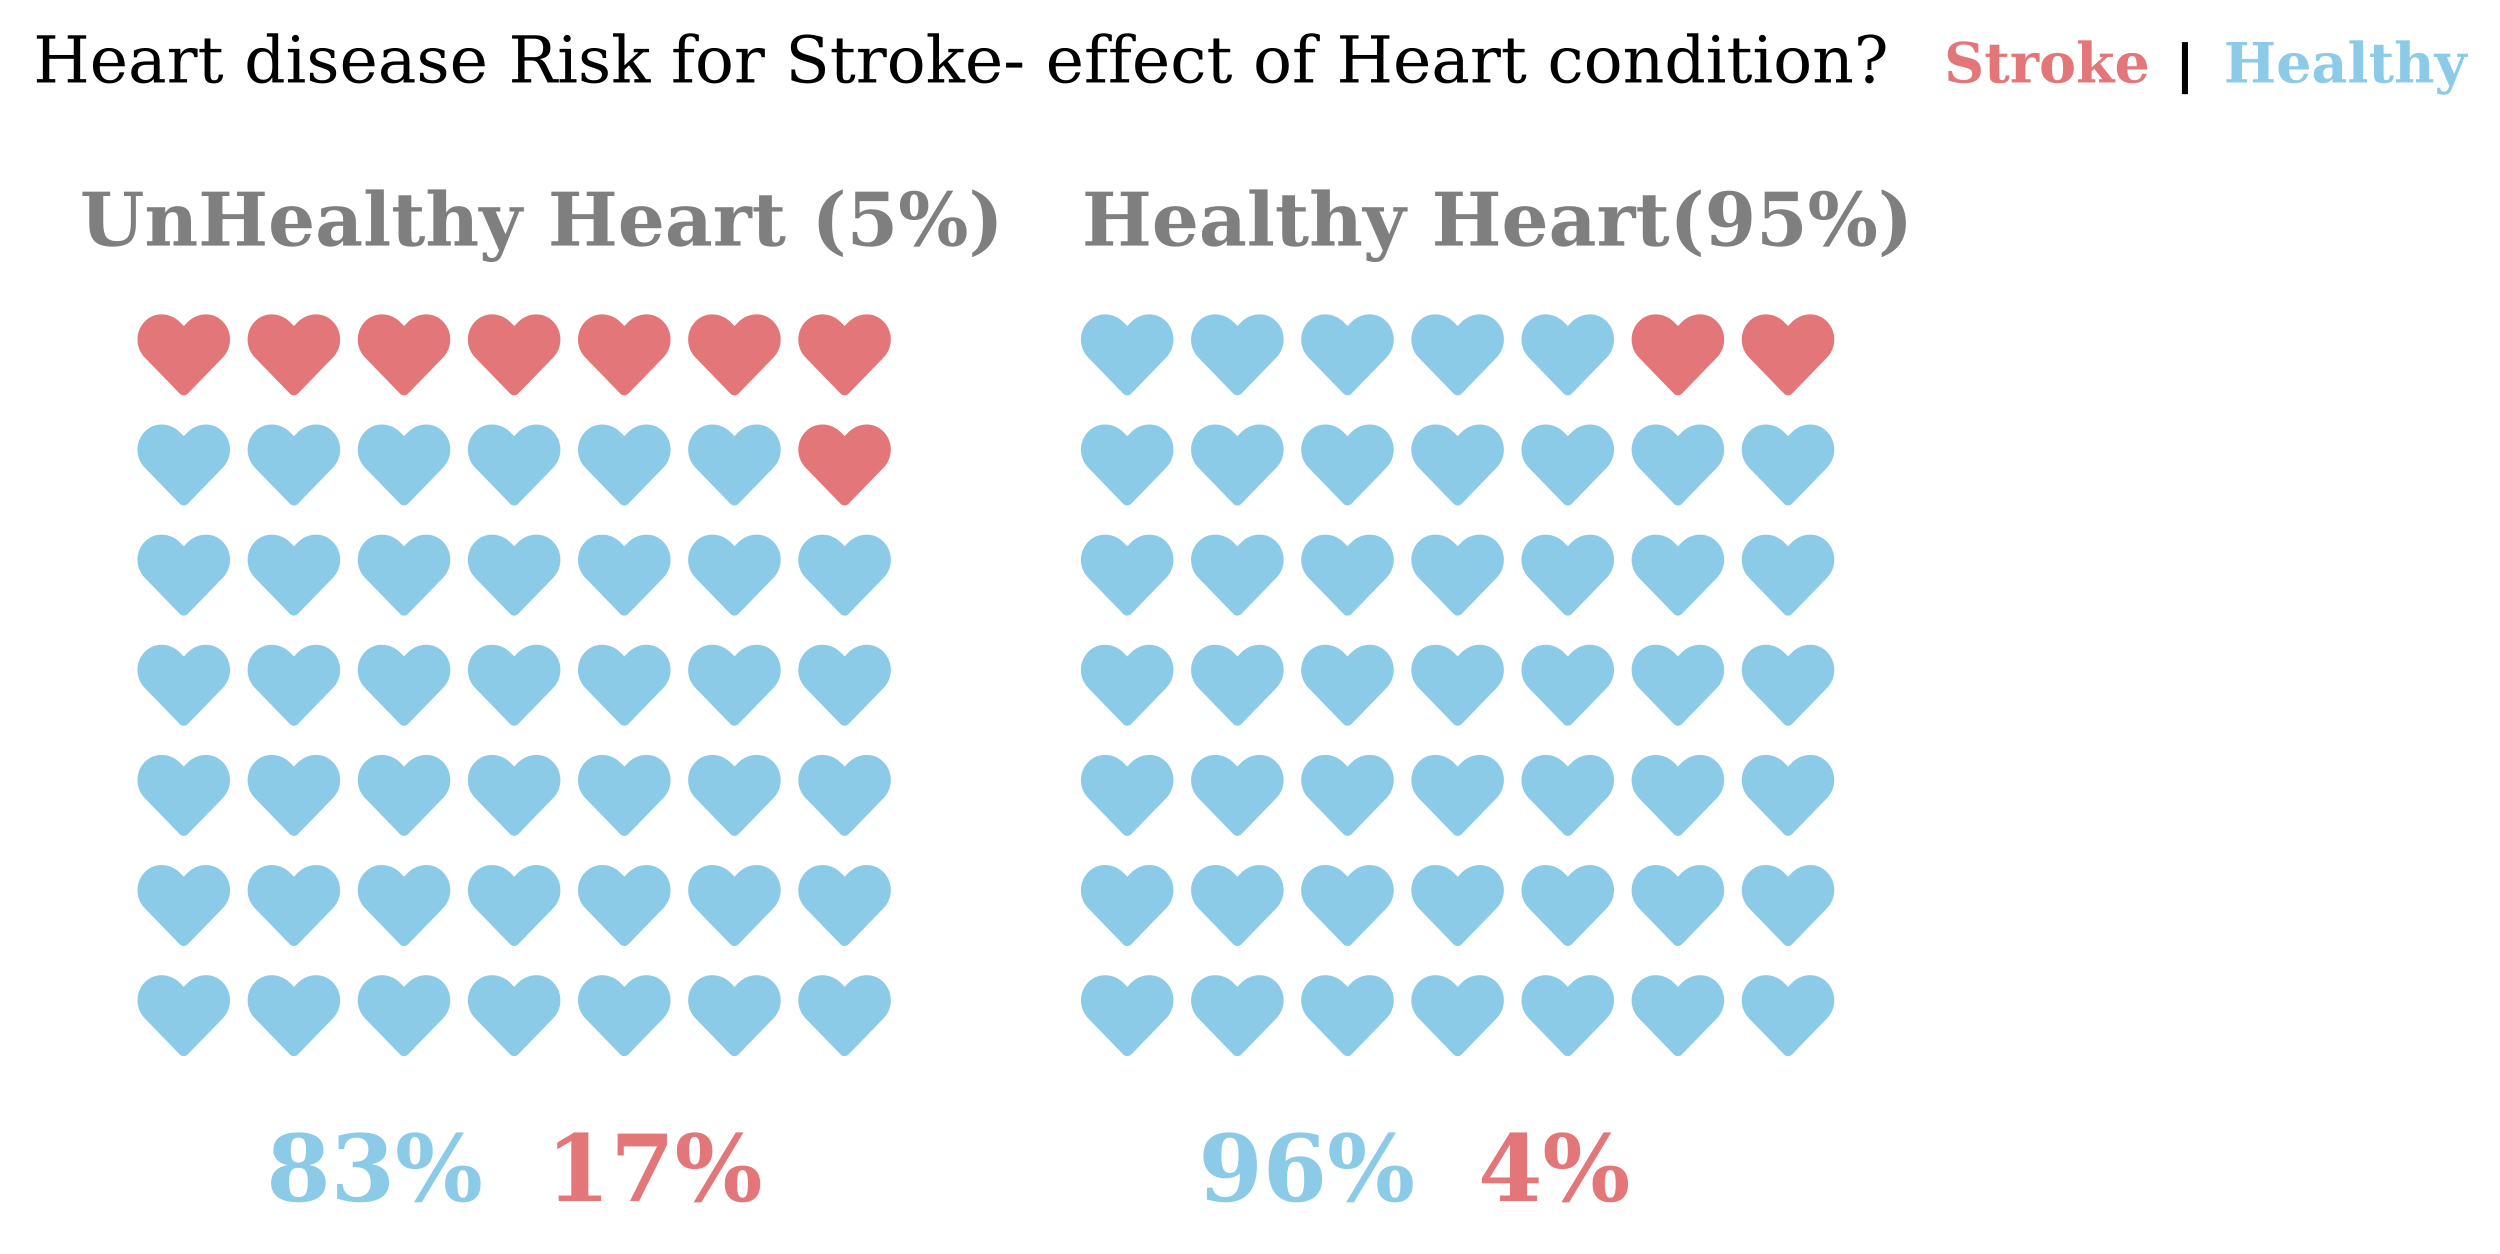 <?xml version="1.0" encoding="utf-8" standalone="no"?>
<!DOCTYPE svg PUBLIC "-//W3C//DTD SVG 1.1//EN"
  "http://www.w3.org/Graphics/SVG/1.1/DTD/svg11.dtd">
<!-- Created with matplotlib (https://matplotlib.org/) -->
<svg height="271.117pt" version="1.1" viewBox="0 0 540.707 271.117" width="540.707pt" xmlns="http://www.w3.org/2000/svg" xmlns:xlink="http://www.w3.org/1999/xlink">
 <defs>
  <style type="text/css">*{stroke-linecap:butt;stroke-linejoin:round;}</style>
 </defs>
 <g id="figure_1">
  <g id="patch_1">
   <path d="M 0 271.117 
L 540.707 271.117 
L 540.707 0 
L 0 0 
z
" style="fill:#ffffff;"/>
  </g>
  <g id="axes_1">
   <g id="text_1">
    <!--  -->
    <g style="fill:#e37678;" transform="translate(172.684 84.227)scale(0.2 -0.2)">
     <defs>
      <path d="M 90.234 75.203 
C 79.5 84.375 63.672 82.625 53.719 72.469 
L 50 68.562 
L 46.094 72.469 
C 36.328 82.625 20.312 84.375 9.578 75.203 
C -2.734 64.656 -3.328 45.906 7.625 34.578 
L 45.516 -4.5 
C 47.859 -7.031 51.953 -7.031 54.297 -4.5 
L 92.188 34.578 
C 103.125 45.906 102.547 64.656 90.234 75.203 
z
" id="FontAwesome5Free-Solid-61444"/>
     </defs>
     <use xlink:href="#FontAwesome5Free-Solid-61444"/>
    </g>
   </g>
   <g id="text_2">
    <!--  -->
    <g style="fill:#e37678;" transform="translate(148.863 84.227)scale(0.2 -0.2)">
     <use xlink:href="#FontAwesome5Free-Solid-61444"/>
    </g>
   </g>
   <g id="text_3">
    <!--  -->
    <g style="fill:#e37678;" transform="translate(125.042 84.227)scale(0.2 -0.2)">
     <use xlink:href="#FontAwesome5Free-Solid-61444"/>
    </g>
   </g>
   <g id="text_4">
    <!--  -->
    <g style="fill:#e37678;" transform="translate(101.222 84.227)scale(0.2 -0.2)">
     <use xlink:href="#FontAwesome5Free-Solid-61444"/>
    </g>
   </g>
   <g id="text_5">
    <!--  -->
    <g style="fill:#e37678;" transform="translate(77.401 84.227)scale(0.2 -0.2)">
     <use xlink:href="#FontAwesome5Free-Solid-61444"/>
    </g>
   </g>
   <g id="text_6">
    <!--  -->
    <g style="fill:#e37678;" transform="translate(53.58 84.227)scale(0.2 -0.2)">
     <use xlink:href="#FontAwesome5Free-Solid-61444"/>
    </g>
   </g>
   <g id="text_7">
    <!--  -->
    <g style="fill:#e37678;" transform="translate(29.76 84.227)scale(0.2 -0.2)">
     <use xlink:href="#FontAwesome5Free-Solid-61444"/>
    </g>
   </g>
   <g id="text_8">
    <!--  -->
    <g style="fill:#e37678;" transform="translate(172.684 108.048)scale(0.2 -0.2)">
     <use xlink:href="#FontAwesome5Free-Solid-61444"/>
    </g>
   </g>
   <g id="text_9">
    <!--  -->
    <g style="fill:#8bcbe8;" transform="translate(148.863 108.048)scale(0.2 -0.2)">
     <use xlink:href="#FontAwesome5Free-Solid-61444"/>
    </g>
   </g>
   <g id="text_10">
    <!--  -->
    <g style="fill:#8bcbe8;" transform="translate(125.042 108.048)scale(0.2 -0.2)">
     <use xlink:href="#FontAwesome5Free-Solid-61444"/>
    </g>
   </g>
   <g id="text_11">
    <!--  -->
    <g style="fill:#8bcbe8;" transform="translate(101.222 108.048)scale(0.2 -0.2)">
     <use xlink:href="#FontAwesome5Free-Solid-61444"/>
    </g>
   </g>
   <g id="text_12">
    <!--  -->
    <g style="fill:#8bcbe8;" transform="translate(77.401 108.048)scale(0.2 -0.2)">
     <use xlink:href="#FontAwesome5Free-Solid-61444"/>
    </g>
   </g>
   <g id="text_13">
    <!--  -->
    <g style="fill:#8bcbe8;" transform="translate(53.58 108.048)scale(0.2 -0.2)">
     <use xlink:href="#FontAwesome5Free-Solid-61444"/>
    </g>
   </g>
   <g id="text_14">
    <!--  -->
    <g style="fill:#8bcbe8;" transform="translate(29.76 108.048)scale(0.2 -0.2)">
     <use xlink:href="#FontAwesome5Free-Solid-61444"/>
    </g>
   </g>
   <g id="text_15">
    <!--  -->
    <g style="fill:#8bcbe8;" transform="translate(172.684 131.868)scale(0.2 -0.2)">
     <use xlink:href="#FontAwesome5Free-Solid-61444"/>
    </g>
   </g>
   <g id="text_16">
    <!--  -->
    <g style="fill:#8bcbe8;" transform="translate(148.863 131.868)scale(0.2 -0.2)">
     <use xlink:href="#FontAwesome5Free-Solid-61444"/>
    </g>
   </g>
   <g id="text_17">
    <!--  -->
    <g style="fill:#8bcbe8;" transform="translate(125.042 131.868)scale(0.2 -0.2)">
     <use xlink:href="#FontAwesome5Free-Solid-61444"/>
    </g>
   </g>
   <g id="text_18">
    <!--  -->
    <g style="fill:#8bcbe8;" transform="translate(101.222 131.868)scale(0.2 -0.2)">
     <use xlink:href="#FontAwesome5Free-Solid-61444"/>
    </g>
   </g>
   <g id="text_19">
    <!--  -->
    <g style="fill:#8bcbe8;" transform="translate(77.401 131.868)scale(0.2 -0.2)">
     <use xlink:href="#FontAwesome5Free-Solid-61444"/>
    </g>
   </g>
   <g id="text_20">
    <!--  -->
    <g style="fill:#8bcbe8;" transform="translate(53.58 131.868)scale(0.2 -0.2)">
     <use xlink:href="#FontAwesome5Free-Solid-61444"/>
    </g>
   </g>
   <g id="text_21">
    <!--  -->
    <g style="fill:#8bcbe8;" transform="translate(29.76 131.868)scale(0.2 -0.2)">
     <use xlink:href="#FontAwesome5Free-Solid-61444"/>
    </g>
   </g>
   <g id="text_22">
    <!--  -->
    <g style="fill:#8bcbe8;" transform="translate(172.684 155.689)scale(0.2 -0.2)">
     <use xlink:href="#FontAwesome5Free-Solid-61444"/>
    </g>
   </g>
   <g id="text_23">
    <!--  -->
    <g style="fill:#8bcbe8;" transform="translate(148.863 155.689)scale(0.2 -0.2)">
     <use xlink:href="#FontAwesome5Free-Solid-61444"/>
    </g>
   </g>
   <g id="text_24">
    <!--  -->
    <g style="fill:#8bcbe8;" transform="translate(125.042 155.689)scale(0.2 -0.2)">
     <use xlink:href="#FontAwesome5Free-Solid-61444"/>
    </g>
   </g>
   <g id="text_25">
    <!--  -->
    <g style="fill:#8bcbe8;" transform="translate(101.222 155.689)scale(0.2 -0.2)">
     <use xlink:href="#FontAwesome5Free-Solid-61444"/>
    </g>
   </g>
   <g id="text_26">
    <!--  -->
    <g style="fill:#8bcbe8;" transform="translate(77.401 155.689)scale(0.2 -0.2)">
     <use xlink:href="#FontAwesome5Free-Solid-61444"/>
    </g>
   </g>
   <g id="text_27">
    <!--  -->
    <g style="fill:#8bcbe8;" transform="translate(53.58 155.689)scale(0.2 -0.2)">
     <use xlink:href="#FontAwesome5Free-Solid-61444"/>
    </g>
   </g>
   <g id="text_28">
    <!--  -->
    <g style="fill:#8bcbe8;" transform="translate(29.76 155.689)scale(0.2 -0.2)">
     <use xlink:href="#FontAwesome5Free-Solid-61444"/>
    </g>
   </g>
   <g id="text_29">
    <!--  -->
    <g style="fill:#8bcbe8;" transform="translate(172.684 179.51)scale(0.2 -0.2)">
     <use xlink:href="#FontAwesome5Free-Solid-61444"/>
    </g>
   </g>
   <g id="text_30">
    <!--  -->
    <g style="fill:#8bcbe8;" transform="translate(148.863 179.51)scale(0.2 -0.2)">
     <use xlink:href="#FontAwesome5Free-Solid-61444"/>
    </g>
   </g>
   <g id="text_31">
    <!--  -->
    <g style="fill:#8bcbe8;" transform="translate(125.042 179.51)scale(0.2 -0.2)">
     <use xlink:href="#FontAwesome5Free-Solid-61444"/>
    </g>
   </g>
   <g id="text_32">
    <!--  -->
    <g style="fill:#8bcbe8;" transform="translate(101.222 179.51)scale(0.2 -0.2)">
     <use xlink:href="#FontAwesome5Free-Solid-61444"/>
    </g>
   </g>
   <g id="text_33">
    <!--  -->
    <g style="fill:#8bcbe8;" transform="translate(77.401 179.51)scale(0.2 -0.2)">
     <use xlink:href="#FontAwesome5Free-Solid-61444"/>
    </g>
   </g>
   <g id="text_34">
    <!--  -->
    <g style="fill:#8bcbe8;" transform="translate(53.58 179.51)scale(0.2 -0.2)">
     <use xlink:href="#FontAwesome5Free-Solid-61444"/>
    </g>
   </g>
   <g id="text_35">
    <!--  -->
    <g style="fill:#8bcbe8;" transform="translate(29.76 179.51)scale(0.2 -0.2)">
     <use xlink:href="#FontAwesome5Free-Solid-61444"/>
    </g>
   </g>
   <g id="text_36">
    <!--  -->
    <g style="fill:#8bcbe8;" transform="translate(172.684 203.33)scale(0.2 -0.2)">
     <use xlink:href="#FontAwesome5Free-Solid-61444"/>
    </g>
   </g>
   <g id="text_37">
    <!--  -->
    <g style="fill:#8bcbe8;" transform="translate(148.863 203.33)scale(0.2 -0.2)">
     <use xlink:href="#FontAwesome5Free-Solid-61444"/>
    </g>
   </g>
   <g id="text_38">
    <!--  -->
    <g style="fill:#8bcbe8;" transform="translate(125.042 203.33)scale(0.2 -0.2)">
     <use xlink:href="#FontAwesome5Free-Solid-61444"/>
    </g>
   </g>
   <g id="text_39">
    <!--  -->
    <g style="fill:#8bcbe8;" transform="translate(101.222 203.33)scale(0.2 -0.2)">
     <use xlink:href="#FontAwesome5Free-Solid-61444"/>
    </g>
   </g>
   <g id="text_40">
    <!--  -->
    <g style="fill:#8bcbe8;" transform="translate(77.401 203.33)scale(0.2 -0.2)">
     <use xlink:href="#FontAwesome5Free-Solid-61444"/>
    </g>
   </g>
   <g id="text_41">
    <!--  -->
    <g style="fill:#8bcbe8;" transform="translate(53.58 203.33)scale(0.2 -0.2)">
     <use xlink:href="#FontAwesome5Free-Solid-61444"/>
    </g>
   </g>
   <g id="text_42">
    <!--  -->
    <g style="fill:#8bcbe8;" transform="translate(29.76 203.33)scale(0.2 -0.2)">
     <use xlink:href="#FontAwesome5Free-Solid-61444"/>
    </g>
   </g>
   <g id="text_43">
    <!--  -->
    <g style="fill:#8bcbe8;" transform="translate(172.684 227.151)scale(0.2 -0.2)">
     <use xlink:href="#FontAwesome5Free-Solid-61444"/>
    </g>
   </g>
   <g id="text_44">
    <!--  -->
    <g style="fill:#8bcbe8;" transform="translate(148.863 227.151)scale(0.2 -0.2)">
     <use xlink:href="#FontAwesome5Free-Solid-61444"/>
    </g>
   </g>
   <g id="text_45">
    <!--  -->
    <g style="fill:#8bcbe8;" transform="translate(125.042 227.151)scale(0.2 -0.2)">
     <use xlink:href="#FontAwesome5Free-Solid-61444"/>
    </g>
   </g>
   <g id="text_46">
    <!--  -->
    <g style="fill:#8bcbe8;" transform="translate(101.222 227.151)scale(0.2 -0.2)">
     <use xlink:href="#FontAwesome5Free-Solid-61444"/>
    </g>
   </g>
   <g id="text_47">
    <!--  -->
    <g style="fill:#8bcbe8;" transform="translate(77.401 227.151)scale(0.2 -0.2)">
     <use xlink:href="#FontAwesome5Free-Solid-61444"/>
    </g>
   </g>
   <g id="text_48">
    <!--  -->
    <g style="fill:#8bcbe8;" transform="translate(53.58 227.151)scale(0.2 -0.2)">
     <use xlink:href="#FontAwesome5Free-Solid-61444"/>
    </g>
   </g>
   <g id="text_49">
    <!--  -->
    <g style="fill:#8bcbe8;" transform="translate(29.76 227.151)scale(0.2 -0.2)">
     <use xlink:href="#FontAwesome5Free-Solid-61444"/>
    </g>
   </g>
  </g>
  <g id="axes_2">
   <g id="text_50">
    <!--  -->
    <g style="fill:#e37678;" transform="translate(376.738 84.227)scale(0.2 -0.2)">
     <use xlink:href="#FontAwesome5Free-Solid-61444"/>
    </g>
   </g>
   <g id="text_51">
    <!--  -->
    <g style="fill:#e37678;" transform="translate(352.917 84.227)scale(0.2 -0.2)">
     <use xlink:href="#FontAwesome5Free-Solid-61444"/>
    </g>
   </g>
   <g id="text_52">
    <!--  -->
    <g style="fill:#8bcbe8;" transform="translate(329.097 84.227)scale(0.2 -0.2)">
     <use xlink:href="#FontAwesome5Free-Solid-61444"/>
    </g>
   </g>
   <g id="text_53">
    <!--  -->
    <g style="fill:#8bcbe8;" transform="translate(305.276 84.227)scale(0.2 -0.2)">
     <use xlink:href="#FontAwesome5Free-Solid-61444"/>
    </g>
   </g>
   <g id="text_54">
    <!--  -->
    <g style="fill:#8bcbe8;" transform="translate(281.456 84.227)scale(0.2 -0.2)">
     <use xlink:href="#FontAwesome5Free-Solid-61444"/>
    </g>
   </g>
   <g id="text_55">
    <!--  -->
    <g style="fill:#8bcbe8;" transform="translate(257.635 84.227)scale(0.2 -0.2)">
     <use xlink:href="#FontAwesome5Free-Solid-61444"/>
    </g>
   </g>
   <g id="text_56">
    <!--  -->
    <g style="fill:#8bcbe8;" transform="translate(233.814 84.227)scale(0.2 -0.2)">
     <use xlink:href="#FontAwesome5Free-Solid-61444"/>
    </g>
   </g>
   <g id="text_57">
    <!--  -->
    <g style="fill:#8bcbe8;" transform="translate(376.738 108.048)scale(0.2 -0.2)">
     <use xlink:href="#FontAwesome5Free-Solid-61444"/>
    </g>
   </g>
   <g id="text_58">
    <!--  -->
    <g style="fill:#8bcbe8;" transform="translate(352.917 108.048)scale(0.2 -0.2)">
     <use xlink:href="#FontAwesome5Free-Solid-61444"/>
    </g>
   </g>
   <g id="text_59">
    <!--  -->
    <g style="fill:#8bcbe8;" transform="translate(329.097 108.048)scale(0.2 -0.2)">
     <use xlink:href="#FontAwesome5Free-Solid-61444"/>
    </g>
   </g>
   <g id="text_60">
    <!--  -->
    <g style="fill:#8bcbe8;" transform="translate(305.276 108.048)scale(0.2 -0.2)">
     <use xlink:href="#FontAwesome5Free-Solid-61444"/>
    </g>
   </g>
   <g id="text_61">
    <!--  -->
    <g style="fill:#8bcbe8;" transform="translate(281.456 108.048)scale(0.2 -0.2)">
     <use xlink:href="#FontAwesome5Free-Solid-61444"/>
    </g>
   </g>
   <g id="text_62">
    <!--  -->
    <g style="fill:#8bcbe8;" transform="translate(257.635 108.048)scale(0.2 -0.2)">
     <use xlink:href="#FontAwesome5Free-Solid-61444"/>
    </g>
   </g>
   <g id="text_63">
    <!--  -->
    <g style="fill:#8bcbe8;" transform="translate(233.814 108.048)scale(0.2 -0.2)">
     <use xlink:href="#FontAwesome5Free-Solid-61444"/>
    </g>
   </g>
   <g id="text_64">
    <!--  -->
    <g style="fill:#8bcbe8;" transform="translate(376.738 131.868)scale(0.2 -0.2)">
     <use xlink:href="#FontAwesome5Free-Solid-61444"/>
    </g>
   </g>
   <g id="text_65">
    <!--  -->
    <g style="fill:#8bcbe8;" transform="translate(352.917 131.868)scale(0.2 -0.2)">
     <use xlink:href="#FontAwesome5Free-Solid-61444"/>
    </g>
   </g>
   <g id="text_66">
    <!--  -->
    <g style="fill:#8bcbe8;" transform="translate(329.097 131.868)scale(0.2 -0.2)">
     <use xlink:href="#FontAwesome5Free-Solid-61444"/>
    </g>
   </g>
   <g id="text_67">
    <!--  -->
    <g style="fill:#8bcbe8;" transform="translate(305.276 131.868)scale(0.2 -0.2)">
     <use xlink:href="#FontAwesome5Free-Solid-61444"/>
    </g>
   </g>
   <g id="text_68">
    <!--  -->
    <g style="fill:#8bcbe8;" transform="translate(281.456 131.868)scale(0.2 -0.2)">
     <use xlink:href="#FontAwesome5Free-Solid-61444"/>
    </g>
   </g>
   <g id="text_69">
    <!--  -->
    <g style="fill:#8bcbe8;" transform="translate(257.635 131.868)scale(0.2 -0.2)">
     <use xlink:href="#FontAwesome5Free-Solid-61444"/>
    </g>
   </g>
   <g id="text_70">
    <!--  -->
    <g style="fill:#8bcbe8;" transform="translate(233.814 131.868)scale(0.2 -0.2)">
     <use xlink:href="#FontAwesome5Free-Solid-61444"/>
    </g>
   </g>
   <g id="text_71">
    <!--  -->
    <g style="fill:#8bcbe8;" transform="translate(376.738 155.689)scale(0.2 -0.2)">
     <use xlink:href="#FontAwesome5Free-Solid-61444"/>
    </g>
   </g>
   <g id="text_72">
    <!--  -->
    <g style="fill:#8bcbe8;" transform="translate(352.917 155.689)scale(0.2 -0.2)">
     <use xlink:href="#FontAwesome5Free-Solid-61444"/>
    </g>
   </g>
   <g id="text_73">
    <!--  -->
    <g style="fill:#8bcbe8;" transform="translate(329.097 155.689)scale(0.2 -0.2)">
     <use xlink:href="#FontAwesome5Free-Solid-61444"/>
    </g>
   </g>
   <g id="text_74">
    <!--  -->
    <g style="fill:#8bcbe8;" transform="translate(305.276 155.689)scale(0.2 -0.2)">
     <use xlink:href="#FontAwesome5Free-Solid-61444"/>
    </g>
   </g>
   <g id="text_75">
    <!--  -->
    <g style="fill:#8bcbe8;" transform="translate(281.456 155.689)scale(0.2 -0.2)">
     <use xlink:href="#FontAwesome5Free-Solid-61444"/>
    </g>
   </g>
   <g id="text_76">
    <!--  -->
    <g style="fill:#8bcbe8;" transform="translate(257.635 155.689)scale(0.2 -0.2)">
     <use xlink:href="#FontAwesome5Free-Solid-61444"/>
    </g>
   </g>
   <g id="text_77">
    <!--  -->
    <g style="fill:#8bcbe8;" transform="translate(233.814 155.689)scale(0.2 -0.2)">
     <use xlink:href="#FontAwesome5Free-Solid-61444"/>
    </g>
   </g>
   <g id="text_78">
    <!--  -->
    <g style="fill:#8bcbe8;" transform="translate(376.738 179.51)scale(0.2 -0.2)">
     <use xlink:href="#FontAwesome5Free-Solid-61444"/>
    </g>
   </g>
   <g id="text_79">
    <!--  -->
    <g style="fill:#8bcbe8;" transform="translate(352.917 179.51)scale(0.2 -0.2)">
     <use xlink:href="#FontAwesome5Free-Solid-61444"/>
    </g>
   </g>
   <g id="text_80">
    <!--  -->
    <g style="fill:#8bcbe8;" transform="translate(329.097 179.51)scale(0.2 -0.2)">
     <use xlink:href="#FontAwesome5Free-Solid-61444"/>
    </g>
   </g>
   <g id="text_81">
    <!--  -->
    <g style="fill:#8bcbe8;" transform="translate(305.276 179.51)scale(0.2 -0.2)">
     <use xlink:href="#FontAwesome5Free-Solid-61444"/>
    </g>
   </g>
   <g id="text_82">
    <!--  -->
    <g style="fill:#8bcbe8;" transform="translate(281.456 179.51)scale(0.2 -0.2)">
     <use xlink:href="#FontAwesome5Free-Solid-61444"/>
    </g>
   </g>
   <g id="text_83">
    <!--  -->
    <g style="fill:#8bcbe8;" transform="translate(257.635 179.51)scale(0.2 -0.2)">
     <use xlink:href="#FontAwesome5Free-Solid-61444"/>
    </g>
   </g>
   <g id="text_84">
    <!--  -->
    <g style="fill:#8bcbe8;" transform="translate(233.814 179.51)scale(0.2 -0.2)">
     <use xlink:href="#FontAwesome5Free-Solid-61444"/>
    </g>
   </g>
   <g id="text_85">
    <!--  -->
    <g style="fill:#8bcbe8;" transform="translate(376.738 203.33)scale(0.2 -0.2)">
     <use xlink:href="#FontAwesome5Free-Solid-61444"/>
    </g>
   </g>
   <g id="text_86">
    <!--  -->
    <g style="fill:#8bcbe8;" transform="translate(352.917 203.33)scale(0.2 -0.2)">
     <use xlink:href="#FontAwesome5Free-Solid-61444"/>
    </g>
   </g>
   <g id="text_87">
    <!--  -->
    <g style="fill:#8bcbe8;" transform="translate(329.097 203.33)scale(0.2 -0.2)">
     <use xlink:href="#FontAwesome5Free-Solid-61444"/>
    </g>
   </g>
   <g id="text_88">
    <!--  -->
    <g style="fill:#8bcbe8;" transform="translate(305.276 203.33)scale(0.2 -0.2)">
     <use xlink:href="#FontAwesome5Free-Solid-61444"/>
    </g>
   </g>
   <g id="text_89">
    <!--  -->
    <g style="fill:#8bcbe8;" transform="translate(281.456 203.33)scale(0.2 -0.2)">
     <use xlink:href="#FontAwesome5Free-Solid-61444"/>
    </g>
   </g>
   <g id="text_90">
    <!--  -->
    <g style="fill:#8bcbe8;" transform="translate(257.635 203.33)scale(0.2 -0.2)">
     <use xlink:href="#FontAwesome5Free-Solid-61444"/>
    </g>
   </g>
   <g id="text_91">
    <!--  -->
    <g style="fill:#8bcbe8;" transform="translate(233.814 203.33)scale(0.2 -0.2)">
     <use xlink:href="#FontAwesome5Free-Solid-61444"/>
    </g>
   </g>
   <g id="text_92">
    <!--  -->
    <g style="fill:#8bcbe8;" transform="translate(376.738 227.151)scale(0.2 -0.2)">
     <use xlink:href="#FontAwesome5Free-Solid-61444"/>
    </g>
   </g>
   <g id="text_93">
    <!--  -->
    <g style="fill:#8bcbe8;" transform="translate(352.917 227.151)scale(0.2 -0.2)">
     <use xlink:href="#FontAwesome5Free-Solid-61444"/>
    </g>
   </g>
   <g id="text_94">
    <!--  -->
    <g style="fill:#8bcbe8;" transform="translate(329.097 227.151)scale(0.2 -0.2)">
     <use xlink:href="#FontAwesome5Free-Solid-61444"/>
    </g>
   </g>
   <g id="text_95">
    <!--  -->
    <g style="fill:#8bcbe8;" transform="translate(305.276 227.151)scale(0.2 -0.2)">
     <use xlink:href="#FontAwesome5Free-Solid-61444"/>
    </g>
   </g>
   <g id="text_96">
    <!--  -->
    <g style="fill:#8bcbe8;" transform="translate(281.456 227.151)scale(0.2 -0.2)">
     <use xlink:href="#FontAwesome5Free-Solid-61444"/>
    </g>
   </g>
   <g id="text_97">
    <!--  -->
    <g style="fill:#8bcbe8;" transform="translate(257.635 227.151)scale(0.2 -0.2)">
     <use xlink:href="#FontAwesome5Free-Solid-61444"/>
    </g>
   </g>
   <g id="text_98">
    <!--  -->
    <g style="fill:#8bcbe8;" transform="translate(233.814 227.151)scale(0.2 -0.2)">
     <use xlink:href="#FontAwesome5Free-Solid-61444"/>
    </g>
   </g>
  </g>
  <g id="text_99">
   <!-- Heart disease Risk for Stroke- effect of Heart condition? -->
   <g transform="translate(7.2 17.838)scale(0.14 -0.14)">
    <defs>
     <path d="M 5.516 0 
L 5.516 5.172 
L 14.797 5.172 
L 14.797 67.672 
L 5.516 67.672 
L 5.516 72.906 
L 33.984 72.906 
L 33.984 67.672 
L 24.703 67.672 
L 24.703 42.484 
L 62.5 42.484 
L 62.5 67.672 
L 53.219 67.672 
L 53.219 72.906 
L 81.688 72.906 
L 81.688 67.672 
L 72.406 67.672 
L 72.406 5.172 
L 81.688 5.172 
L 81.688 0 
L 53.219 0 
L 53.219 5.172 
L 62.5 5.172 
L 62.5 36.531 
L 24.703 36.531 
L 24.703 5.172 
L 33.984 5.172 
L 33.984 0 
z
" id="DejaVuSerif-72"/>
     <path d="M 54.203 25 
L 15.484 25 
L 15.484 24.609 
Q 15.484 14.109 19.438 8.766 
Q 23.391 3.422 31.109 3.422 
Q 37.016 3.422 40.797 6.516 
Q 44.578 9.625 46.094 15.719 
L 53.328 15.719 
Q 51.172 7.172 45.375 2.875 
Q 39.594 -1.422 30.172 -1.422 
Q 18.797 -1.422 11.891 6.078 
Q 4.984 13.578 4.984 25.984 
Q 4.984 38.281 11.766 45.797 
Q 18.562 53.328 29.594 53.328 
Q 41.359 53.328 47.656 46.062 
Q 53.953 38.812 54.203 25 
z
M 43.609 30.172 
Q 43.312 39.266 39.766 43.875 
Q 36.234 48.484 29.594 48.484 
Q 23.391 48.484 19.828 43.844 
Q 16.266 39.203 15.484 30.172 
z
" id="DejaVuSerif-101"/>
     <path d="M 39.797 16.312 
L 39.797 27.297 
L 28.219 27.297 
Q 21.531 27.297 18.25 24.406 
Q 14.984 21.531 14.984 15.578 
Q 14.984 10.156 18.297 6.984 
Q 21.625 3.812 27.297 3.812 
Q 32.906 3.812 36.344 7.281 
Q 39.797 10.75 39.797 16.312 
z
M 48.781 32.422 
L 48.781 5.172 
L 56.781 5.172 
L 56.781 0 
L 39.797 0 
L 39.797 5.609 
Q 36.812 2 32.906 0.281 
Q 29 -1.422 23.781 -1.422 
Q 15.141 -1.422 10.062 3.172 
Q 4.984 7.766 4.984 15.578 
Q 4.984 23.641 10.797 28.078 
Q 16.609 32.516 27.203 32.516 
L 39.797 32.516 
L 39.797 36.078 
Q 39.797 42 36.203 45.234 
Q 32.625 48.484 26.125 48.484 
Q 20.75 48.484 17.578 46.047 
Q 14.406 43.609 13.625 38.812 
L 8.984 38.812 
L 8.984 49.312 
Q 13.672 51.312 18.094 52.312 
Q 22.516 53.328 26.703 53.328 
Q 37.5 53.328 43.141 47.969 
Q 48.781 42.625 48.781 32.422 
z
" id="DejaVuSerif-97"/>
     <path d="M 47.797 52 
L 47.797 39.016 
L 42.625 39.016 
Q 42.391 42.875 40.484 44.781 
Q 38.578 46.688 34.906 46.688 
Q 28.266 46.688 24.719 42.094 
Q 21.188 37.5 21.188 28.906 
L 21.188 5.172 
L 31.594 5.172 
L 31.594 0 
L 4.109 0 
L 4.109 5.172 
L 12.203 5.172 
L 12.203 46.781 
L 3.609 46.781 
L 3.609 51.906 
L 21.188 51.906 
L 21.188 42.672 
Q 23.828 48.094 27.969 50.703 
Q 32.125 53.328 38.094 53.328 
Q 40.281 53.328 42.703 52.984 
Q 45.125 52.641 47.797 52 
z
" id="DejaVuSerif-114"/>
     <path d="M 10.797 46.688 
L 2.875 46.688 
L 2.875 51.906 
L 10.797 51.906 
L 10.797 68.016 
L 19.828 68.016 
L 19.828 51.906 
L 36.719 51.906 
L 36.719 46.688 
L 19.828 46.688 
L 19.828 13.719 
Q 19.828 7.125 21.094 5.266 
Q 22.359 3.422 25.781 3.422 
Q 29.297 3.422 30.906 5.484 
Q 32.516 7.562 32.625 12.203 
L 39.406 12.203 
Q 39.016 5.125 35.547 1.844 
Q 32.078 -1.422 25 -1.422 
Q 17.234 -1.422 14.016 2.016 
Q 10.797 5.469 10.797 13.719 
z
" id="DejaVuSerif-116"/>
     <path id="DejaVuSerif-32"/>
     <path d="M 52.484 5.172 
L 61.078 5.172 
L 61.078 0 
L 43.5 0 
L 43.5 8.109 
Q 40.875 3.219 36.797 0.891 
Q 32.719 -1.422 26.703 -1.422 
Q 17.141 -1.422 11.062 6.172 
Q 4.984 13.766 4.984 25.984 
Q 4.984 38.188 11.031 45.75 
Q 17.094 53.328 26.703 53.328 
Q 32.719 53.328 36.797 51 
Q 40.875 48.688 43.5 43.797 
L 43.5 70.797 
L 35.016 70.797 
L 35.016 75.984 
L 52.484 75.984 
z
M 43.5 23.391 
L 43.5 28.516 
Q 43.5 37.844 39.906 42.766 
Q 36.328 47.703 29.5 47.703 
Q 22.562 47.703 19.016 42.234 
Q 15.484 36.766 15.484 25.984 
Q 15.484 15.234 19.016 9.719 
Q 22.562 4.203 29.5 4.203 
Q 36.328 4.203 39.906 9.109 
Q 43.5 14.016 43.5 23.391 
z
" id="DejaVuSerif-100"/>
     <path d="M 9.719 68.016 
Q 9.719 70.266 11.344 71.922 
Q 12.984 73.578 15.281 73.578 
Q 17.531 73.578 19.156 71.922 
Q 20.797 70.266 20.797 68.016 
Q 20.797 65.719 19.188 64.109 
Q 17.578 62.5 15.281 62.5 
Q 12.984 62.5 11.344 64.109 
Q 9.719 65.719 9.719 68.016 
z
M 21.188 5.172 
L 29.688 5.172 
L 29.688 0 
L 3.609 0 
L 3.609 5.172 
L 12.203 5.172 
L 12.203 46.688 
L 3.609 46.688 
L 3.609 51.906 
L 21.188 51.906 
z
" id="DejaVuSerif-105"/>
     <path d="M 5.609 2.875 
L 5.609 14.984 
L 10.797 14.984 
Q 10.984 9.188 14.422 6.297 
Q 17.875 3.422 24.609 3.422 
Q 30.672 3.422 33.844 5.688 
Q 37.016 7.953 37.016 12.312 
Q 37.016 15.719 34.688 17.812 
Q 32.375 19.922 24.906 22.312 
L 18.406 24.516 
Q 11.719 26.656 8.719 29.875 
Q 5.719 33.109 5.719 38.094 
Q 5.719 45.219 10.938 49.266 
Q 16.156 53.328 25.391 53.328 
Q 29.5 53.328 34.031 52.25 
Q 38.578 51.172 43.406 49.125 
L 43.406 37.797 
L 38.234 37.797 
Q 38.031 42.828 34.703 45.656 
Q 31.391 48.484 25.688 48.484 
Q 20.016 48.484 17.109 46.484 
Q 14.203 44.484 14.203 40.484 
Q 14.203 37.203 16.406 35.219 
Q 18.609 33.25 25.203 31.203 
L 32.328 29 
Q 39.703 26.703 42.938 23.266 
Q 46.188 19.828 46.188 14.406 
Q 46.188 7.031 40.547 2.797 
Q 34.906 -1.422 25 -1.422 
Q 19.969 -1.422 15.188 -0.344 
Q 10.406 0.734 5.609 2.875 
z
" id="DejaVuSerif-115"/>
     <path d="M 47.906 36.188 
Q 51.312 35.25 53.781 33.031 
Q 56.25 30.812 58.203 26.812 
L 68.797 5.172 
L 77.688 5.172 
L 77.688 0 
L 60.5 0 
L 49.125 23.188 
Q 45.844 29.938 43.109 31.906 
Q 40.375 33.891 35.594 33.891 
L 24.703 33.891 
L 24.703 5.172 
L 35.016 5.172 
L 35.016 0 
L 5.516 0 
L 5.516 5.172 
L 14.797 5.172 
L 14.797 67.672 
L 5.516 67.672 
L 5.516 72.906 
L 42.484 72.906 
Q 53.125 72.906 58.906 67.828 
Q 64.703 62.75 64.703 53.422 
Q 64.703 45.906 60.469 41.578 
Q 56.25 37.25 47.906 36.188 
z
M 24.703 39.109 
L 39.109 39.109 
Q 46.484 39.109 50 42.594 
Q 53.516 46.094 53.516 53.422 
Q 53.516 60.75 50 64.203 
Q 46.484 67.672 39.109 67.672 
L 24.703 67.672 
z
" id="DejaVuSerif-82"/>
     <path d="M 28.609 0 
L 3.422 0 
L 3.422 5.172 
L 11.531 5.172 
L 11.531 70.797 
L 2.875 70.797 
L 2.875 75.984 
L 20.516 75.984 
L 20.516 26.516 
L 42.391 46.688 
L 34.906 46.688 
L 34.906 51.906 
L 58.406 51.906 
L 58.406 46.688 
L 49.516 46.688 
L 34.078 32.422 
L 53.812 5.172 
L 61.281 5.172 
L 61.281 0 
L 35.688 0 
L 35.688 5.172 
L 43.109 5.172 
L 27.594 26.516 
L 20.516 19.922 
L 20.516 5.172 
L 28.609 5.172 
z
" id="DejaVuSerif-107"/>
     <path d="M 43.016 63.719 
L 38.281 63.719 
Q 38.234 67.391 36.203 69.281 
Q 34.188 71.188 30.328 71.188 
Q 25.297 71.188 23.234 68.422 
Q 21.188 65.672 21.188 58.594 
L 21.188 51.906 
L 35.688 51.906 
L 35.688 46.688 
L 21.188 46.688 
L 21.188 5.172 
L 32.719 5.172 
L 32.719 0 
L 3.609 0 
L 3.609 5.172 
L 12.203 5.172 
L 12.203 46.688 
L 3.609 46.688 
L 3.609 51.906 
L 12.203 51.906 
L 12.203 58.406 
Q 12.203 67.094 16.719 71.531 
Q 21.234 75.984 29.984 75.984 
Q 33.25 75.984 36.516 75.391 
Q 39.797 74.812 43.016 73.578 
z
" id="DejaVuSerif-102"/>
     <path d="M 30.078 3.422 
Q 37.312 3.422 40.984 9.125 
Q 44.672 14.844 44.672 25.984 
Q 44.672 37.109 40.984 42.797 
Q 37.312 48.484 30.078 48.484 
Q 22.859 48.484 19.172 42.797 
Q 15.484 37.109 15.484 25.984 
Q 15.484 14.844 19.188 9.125 
Q 22.906 3.422 30.078 3.422 
z
M 30.078 -1.422 
Q 18.75 -1.422 11.859 6.078 
Q 4.984 13.578 4.984 25.984 
Q 4.984 38.375 11.844 45.844 
Q 18.703 53.328 30.078 53.328 
Q 41.453 53.328 48.312 45.844 
Q 55.172 38.375 55.172 25.984 
Q 55.172 13.578 48.312 6.078 
Q 41.453 -1.422 30.078 -1.422 
z
" id="DejaVuSerif-111"/>
     <path d="M 9.281 3.516 
L 9.281 20.125 
L 14.891 20.062 
Q 15.141 11.766 19.703 7.781 
Q 24.266 3.812 33.594 3.812 
Q 42.281 3.812 46.844 7.25 
Q 51.422 10.688 51.422 17.281 
Q 51.422 22.562 48.656 25.391 
Q 45.906 28.219 37.016 30.906 
L 27.391 33.797 
Q 16.938 36.969 12.672 41.703 
Q 8.406 46.438 8.406 54.688 
Q 8.406 63.969 14.984 69.094 
Q 21.578 74.219 33.5 74.219 
Q 38.578 74.219 44.625 73.109 
Q 50.688 72.016 57.516 69.922 
L 57.516 54.391 
L 52 54.391 
Q 51.172 62.109 46.844 65.547 
Q 42.531 69 33.688 69 
Q 25.984 69 21.953 65.844 
Q 17.922 62.703 17.922 56.688 
Q 17.922 51.469 20.938 48.484 
Q 23.969 45.516 33.797 42.578 
L 42.828 39.891 
Q 52.734 36.922 56.953 32.297 
Q 61.188 27.688 61.188 19.922 
Q 61.188 9.328 54.391 3.953 
Q 47.609 -1.422 34.188 -1.422 
Q 28.172 -1.422 21.938 -0.188 
Q 15.719 1.031 9.281 3.516 
z
" id="DejaVuSerif-83"/>
     <path d="M 4.391 30.609 
L 29.391 30.609 
L 29.391 23 
L 4.391 23 
z
" id="DejaVuSerif-45"/>
     <path d="M 51.422 15.578 
Q 49.516 7.281 44.094 2.922 
Q 38.672 -1.422 30.078 -1.422 
Q 18.75 -1.422 11.859 6.078 
Q 4.984 13.578 4.984 25.984 
Q 4.984 38.422 11.859 45.875 
Q 18.75 53.328 30.078 53.328 
Q 35.016 53.328 39.891 52.172 
Q 44.781 51.031 49.703 48.688 
L 49.703 35.406 
L 44.484 35.406 
Q 43.453 42.234 40.016 45.359 
Q 36.578 48.484 30.172 48.484 
Q 22.906 48.484 19.188 42.844 
Q 15.484 37.203 15.484 25.984 
Q 15.484 14.75 19.172 9.078 
Q 22.859 3.422 30.172 3.422 
Q 35.984 3.422 39.453 6.438 
Q 42.922 9.469 44.188 15.578 
z
" id="DejaVuSerif-99"/>
     <path d="M 4.109 0 
L 4.109 5.172 
L 12.203 5.172 
L 12.203 46.688 
L 3.609 46.688 
L 3.609 51.906 
L 21.188 51.906 
L 21.188 42.672 
Q 23.688 47.953 27.656 50.641 
Q 31.641 53.328 36.922 53.328 
Q 45.516 53.328 49.562 48.391 
Q 53.609 43.453 53.609 33.016 
L 53.609 5.172 
L 61.625 5.172 
L 61.625 0 
L 36.812 0 
L 36.812 5.172 
L 44.578 5.172 
L 44.578 30.172 
Q 44.578 39.703 42.234 43.234 
Q 39.891 46.781 33.984 46.781 
Q 27.734 46.781 24.453 42.203 
Q 21.188 37.641 21.188 28.906 
L 21.188 5.172 
L 29 5.172 
L 29 0 
z
" id="DejaVuSerif-110"/>
     <path d="M 17.578 5.078 
Q 17.578 7.812 19.453 9.719 
Q 21.344 11.625 24.125 11.625 
Q 26.812 11.625 28.703 9.719 
Q 30.609 7.812 30.609 5.078 
Q 30.609 2.391 28.703 0.484 
Q 26.812 -1.422 24.125 -1.422 
Q 21.344 -1.422 19.453 0.453 
Q 17.578 2.344 17.578 5.078 
z
M 6.781 69.672 
Q 11.969 71.969 16.625 73.094 
Q 21.297 74.219 25.391 74.219 
Q 36.234 74.219 42.5 68.984 
Q 48.781 63.766 48.781 54.891 
Q 48.781 45.797 43.375 40.031 
Q 37.984 34.281 27.094 31.781 
L 27.094 19.391 
L 21.094 19.391 
L 21.094 35.406 
Q 29.734 37.5 34.109 42.422 
Q 38.484 47.359 38.484 54.984 
Q 38.484 61.672 34.906 65.531 
Q 31.344 69.391 25.203 69.391 
Q 19.625 69.391 16.078 66.188 
Q 12.547 62.984 11.531 56.984 
L 6.781 56.984 
z
" id="DejaVuSerif-63"/>
    </defs>
    <use xlink:href="#DejaVuSerif-72"/>
    <use x="87.207" xlink:href="#DejaVuSerif-101"/>
    <use x="146.387" xlink:href="#DejaVuSerif-97"/>
    <use x="206.006" xlink:href="#DejaVuSerif-114"/>
    <use x="253.809" xlink:href="#DejaVuSerif-116"/>
    <use x="293.994" xlink:href="#DejaVuSerif-32"/>
    <use x="325.781" xlink:href="#DejaVuSerif-100"/>
    <use x="389.795" xlink:href="#DejaVuSerif-105"/>
    <use x="421.777" xlink:href="#DejaVuSerif-115"/>
    <use x="473.096" xlink:href="#DejaVuSerif-101"/>
    <use x="532.275" xlink:href="#DejaVuSerif-97"/>
    <use x="591.895" xlink:href="#DejaVuSerif-115"/>
    <use x="643.213" xlink:href="#DejaVuSerif-101"/>
    <use x="702.393" xlink:href="#DejaVuSerif-32"/>
    <use x="734.18" xlink:href="#DejaVuSerif-82"/>
    <use x="809.473" xlink:href="#DejaVuSerif-105"/>
    <use x="841.455" xlink:href="#DejaVuSerif-115"/>
    <use x="892.773" xlink:href="#DejaVuSerif-107"/>
    <use x="953.369" xlink:href="#DejaVuSerif-32"/>
    <use x="985.156" xlink:href="#DejaVuSerif-102"/>
    <use x="1022.168" xlink:href="#DejaVuSerif-111"/>
    <use x="1082.373" xlink:href="#DejaVuSerif-114"/>
    <use x="1130.176" xlink:href="#DejaVuSerif-32"/>
    <use x="1161.963" xlink:href="#DejaVuSerif-83"/>
    <use x="1230.469" xlink:href="#DejaVuSerif-116"/>
    <use x="1270.654" xlink:href="#DejaVuSerif-114"/>
    <use x="1318.457" xlink:href="#DejaVuSerif-111"/>
    <use x="1378.662" xlink:href="#DejaVuSerif-107"/>
    <use x="1439.258" xlink:href="#DejaVuSerif-101"/>
    <use x="1498.438" xlink:href="#DejaVuSerif-45"/>
    <use x="1532.227" xlink:href="#DejaVuSerif-32"/>
    <use x="1564.014" xlink:href="#DejaVuSerif-101"/>
    <use x="1623.193" xlink:href="#DejaVuSerif-102"/>
    <use x="1660.205" xlink:href="#DejaVuSerif-102"/>
    <use x="1697.217" xlink:href="#DejaVuSerif-101"/>
    <use x="1756.396" xlink:href="#DejaVuSerif-99"/>
    <use x="1812.402" xlink:href="#DejaVuSerif-116"/>
    <use x="1852.588" xlink:href="#DejaVuSerif-32"/>
    <use x="1884.375" xlink:href="#DejaVuSerif-111"/>
    <use x="1944.58" xlink:href="#DejaVuSerif-102"/>
    <use x="1981.592" xlink:href="#DejaVuSerif-32"/>
    <use x="2013.379" xlink:href="#DejaVuSerif-72"/>
    <use x="2100.586" xlink:href="#DejaVuSerif-101"/>
    <use x="2159.766" xlink:href="#DejaVuSerif-97"/>
    <use x="2219.385" xlink:href="#DejaVuSerif-114"/>
    <use x="2267.188" xlink:href="#DejaVuSerif-116"/>
    <use x="2307.373" xlink:href="#DejaVuSerif-32"/>
    <use x="2339.16" xlink:href="#DejaVuSerif-99"/>
    <use x="2395.166" xlink:href="#DejaVuSerif-111"/>
    <use x="2455.371" xlink:href="#DejaVuSerif-110"/>
    <use x="2519.775" xlink:href="#DejaVuSerif-100"/>
    <use x="2583.789" xlink:href="#DejaVuSerif-105"/>
    <use x="2615.771" xlink:href="#DejaVuSerif-116"/>
    <use x="2655.957" xlink:href="#DejaVuSerif-105"/>
    <use x="2687.939" xlink:href="#DejaVuSerif-111"/>
    <use x="2748.145" xlink:href="#DejaVuSerif-110"/>
    <use x="2812.549" xlink:href="#DejaVuSerif-63"/>
   </g>
  </g>
  <g id="text_100">
   <!-- 83% -->
   <g style="fill:#8bcbe8;" transform="translate(57.6 259.758)scale(0.2 -0.2)">
    <defs>
     <path d="M 46.484 38.812 
Q 55.172 37.406 59.688 32.422 
Q 64.203 27.438 64.203 19.391 
Q 64.203 9.328 56.609 3.953 
Q 49.031 -1.422 34.719 -1.422 
Q 20.406 -1.422 12.781 3.953 
Q 5.172 9.328 5.172 19.391 
Q 5.172 27.438 9.719 32.422 
Q 14.266 37.406 22.906 38.812 
Q 15.234 40.578 11.422 44.703 
Q 7.625 48.828 7.625 55.172 
Q 7.625 64.453 14.547 69.328 
Q 21.484 74.219 34.719 74.219 
Q 47.906 74.219 54.859 69.328 
Q 61.812 64.453 61.812 55.172 
Q 61.812 48.828 57.984 44.703 
Q 54.156 40.578 46.484 38.812 
z
M 42.922 54.984 
Q 42.922 62.703 41.062 65.594 
Q 39.203 68.5 34.719 68.5 
Q 30.172 68.5 28.344 65.594 
Q 26.516 62.703 26.516 54.984 
Q 26.516 47.312 28.344 44.453 
Q 30.172 41.609 34.719 41.609 
Q 39.266 41.609 41.094 44.453 
Q 42.922 47.312 42.922 54.984 
z
M 44.828 20.219 
Q 44.828 29.156 42.547 32.516 
Q 40.281 35.891 34.719 35.891 
Q 29.109 35.891 26.859 32.516 
Q 24.609 29.156 24.609 20.219 
Q 24.609 11.188 26.875 7.734 
Q 29.156 4.297 34.719 4.297 
Q 40.234 4.297 42.531 7.734 
Q 44.828 11.188 44.828 20.219 
z
" id="DejaVuSerif-Bold-56"/>
     <path d="M 8.594 70.797 
Q 15.047 72.516 21.094 73.359 
Q 27.156 74.219 32.906 74.219 
Q 46.094 74.219 53.141 69.5 
Q 60.203 64.797 60.203 56 
Q 60.203 49.422 56.141 45.312 
Q 52.094 41.219 44.281 39.797 
Q 53.812 38.281 58.5 33.297 
Q 63.188 28.328 63.188 19.672 
Q 63.188 9.469 55.094 4.016 
Q 47.016 -1.422 31.688 -1.422 
Q 25.922 -1.422 19.797 -0.438 
Q 13.672 0.531 6.984 2.484 
L 6.984 18.5 
L 12.891 18.5 
Q 13.422 11.578 17.234 7.938 
Q 21.047 4.297 27.781 4.297 
Q 35.203 4.297 39.25 8.422 
Q 43.312 12.547 43.312 20.125 
Q 43.312 28.031 39.078 32.328 
Q 34.859 36.625 27.094 36.625 
L 23.875 36.625 
L 23.875 42.484 
L 26.422 42.484 
Q 33.594 42.484 37.203 45.797 
Q 40.828 49.125 40.828 55.719 
Q 40.828 61.922 37.422 65.203 
Q 34.031 68.5 27.688 68.5 
Q 21.922 68.5 18.547 65.344 
Q 15.188 62.203 14.5 56.203 
L 8.594 56.203 
z
" id="DejaVuSerif-Bold-51"/>
     <path d="M 21.578 69.281 
Q 18.453 69.281 17.078 65.891 
Q 15.719 62.5 15.719 54.391 
Q 15.719 46.234 17.078 42.812 
Q 18.453 39.406 21.578 39.406 
Q 24.75 39.406 26.109 42.812 
Q 27.484 46.234 27.484 54.391 
Q 27.484 62.5 26.109 65.891 
Q 24.75 69.281 21.578 69.281 
z
M 21.578 74.219 
Q 30.906 74.219 35.859 69.109 
Q 40.828 64.016 40.828 54.391 
Q 40.828 44.781 35.859 39.641 
Q 30.906 34.516 21.578 34.516 
Q 12.312 34.516 7.344 39.641 
Q 2.391 44.781 2.391 54.391 
Q 2.391 64.016 7.344 69.109 
Q 12.312 74.219 21.578 74.219 
z
M 66.109 74.219 
L 74.516 74.219 
L 28.906 -1.422 
L 20.516 -1.422 
z
M 73.391 38.281 
Q 82.719 38.281 87.641 33.172 
Q 92.578 28.078 92.578 18.5 
Q 92.578 8.891 87.641 3.734 
Q 82.719 -1.422 73.391 -1.422 
Q 64.109 -1.422 59.156 3.734 
Q 54.203 8.891 54.203 18.5 
Q 54.203 28.078 59.156 33.172 
Q 64.109 38.281 73.391 38.281 
z
M 73.391 33.406 
Q 70.219 33.406 68.844 30 
Q 67.484 26.609 67.484 18.5 
Q 67.484 10.359 68.875 6.938 
Q 70.266 3.516 73.391 3.516 
Q 76.562 3.516 77.922 6.938 
Q 79.297 10.359 79.297 18.5 
Q 79.297 26.609 77.922 30 
Q 76.562 33.406 73.391 33.406 
z
" id="DejaVuSerif-Bold-37"/>
    </defs>
    <use xlink:href="#DejaVuSerif-Bold-56"/>
    <use x="69.58" xlink:href="#DejaVuSerif-Bold-51"/>
    <use x="139.16" xlink:href="#DejaVuSerif-Bold-37"/>
   </g>
  </g>
  <g id="text_101">
   <!-- 96% -->
   <g style="fill:#8bcbe8;" transform="translate(259.2 259.758)scale(0.2 -0.2)">
    <defs>
     <path d="M 34.078 68.5 
Q 29.047 68.5 26.922 64.234 
Q 24.812 59.969 24.812 49.422 
Q 24.812 38.875 26.922 34.594 
Q 29.047 30.328 34.078 30.328 
Q 39.109 30.328 41.25 34.594 
Q 43.406 38.875 43.406 49.422 
Q 43.406 59.969 41.25 64.234 
Q 39.109 68.5 34.078 68.5 
z
M 44.969 29.688 
Q 41.75 27.094 37.812 25.797 
Q 33.891 24.516 29.297 24.516 
Q 18.172 24.516 11.797 31.031 
Q 5.422 37.547 5.422 49.031 
Q 5.422 61.141 12.547 67.672 
Q 19.672 74.219 32.906 74.219 
Q 47.859 74.219 55.562 65.188 
Q 63.281 56.156 63.281 38.719 
Q 63.281 18.844 54.734 8.703 
Q 46.188 -1.422 29.391 -1.422 
Q 25 -1.422 19.969 -0.688 
Q 14.938 0.047 9.188 1.516 
L 9.188 14.406 
L 15.094 14.406 
Q 16.312 9.422 19.703 6.859 
Q 23.094 4.297 28.516 4.297 
Q 37.109 4.297 41.016 10.281 
Q 44.922 16.266 44.969 29.688 
z
" id="DejaVuSerif-Bold-57"/>
     <path d="M 24.609 43.219 
Q 27.781 45.75 31.703 47.016 
Q 35.641 48.297 40.281 48.297 
Q 51.469 48.297 57.828 41.75 
Q 64.203 35.203 64.203 23.781 
Q 64.203 11.719 57.031 5.141 
Q 49.859 -1.422 36.625 -1.422 
Q 21.688 -1.422 13.984 7.594 
Q 6.297 16.609 6.297 34.078 
Q 6.297 53.953 14.844 64.078 
Q 23.391 74.219 40.188 74.219 
Q 44.578 74.219 49.609 73.484 
Q 54.641 72.75 60.406 71.297 
L 60.406 58.406 
L 54.5 58.406 
Q 53.266 63.375 49.875 65.938 
Q 46.484 68.5 41.109 68.5 
Q 32.422 68.5 28.531 62.547 
Q 24.656 56.594 24.609 43.219 
z
M 35.5 4.297 
Q 40.531 4.297 42.672 8.562 
Q 44.828 12.844 44.828 23.391 
Q 44.828 33.938 42.672 38.203 
Q 40.531 42.484 35.5 42.484 
Q 30.469 42.484 28.344 38.203 
Q 26.219 33.938 26.219 23.391 
Q 26.219 12.844 28.344 8.562 
Q 30.469 4.297 35.5 4.297 
z
" id="DejaVuSerif-Bold-54"/>
    </defs>
    <use xlink:href="#DejaVuSerif-Bold-57"/>
    <use x="69.58" xlink:href="#DejaVuSerif-Bold-54"/>
    <use x="139.16" xlink:href="#DejaVuSerif-Bold-37"/>
   </g>
  </g>
  <g id="text_102">
   <!-- 17% -->
   <g style="fill:#e37678;" transform="translate(118.08 259.758)scale(0.2 -0.2)">
    <defs>
     <path d="M 13.719 0 
L 13.719 5.906 
L 27.391 5.906 
L 27.391 64.891 
L 12.203 55.906 
L 12.203 63.188 
L 30.516 74.219 
L 45.906 74.219 
L 45.906 5.906 
L 59.625 5.906 
L 59.625 0 
z
" id="DejaVuSerif-Bold-49"/>
     <path d="M 61.281 60.5 
L 31.203 0 
L 21.297 0 
L 50.594 59.078 
L 14.594 59.078 
L 14.594 49.219 
L 7.906 49.219 
L 7.906 72.906 
L 61.281 72.906 
z
" id="DejaVuSerif-Bold-55"/>
    </defs>
    <use xlink:href="#DejaVuSerif-Bold-49"/>
    <use x="69.58" xlink:href="#DejaVuSerif-Bold-55"/>
    <use x="139.16" xlink:href="#DejaVuSerif-Bold-37"/>
   </g>
  </g>
  <g id="text_103">
   <!-- 4% -->
   <g style="fill:#e37678;" transform="translate(319.68 259.758)scale(0.2 -0.2)">
    <defs>
     <path d="M 63.812 0 
L 23.688 0 
L 23.688 5.906 
L 34.516 5.906 
L 34.516 19.188 
L 4.109 19.188 
L 4.109 24.812 
L 34.625 74.219 
L 52.984 74.219 
L 52.984 25.484 
L 65.484 25.484 
L 65.484 19.188 
L 52.984 19.188 
L 52.984 5.906 
L 63.812 5.906 
z
M 34.516 25.484 
L 34.516 60.891 
L 12.797 25.484 
z
" id="DejaVuSerif-Bold-52"/>
    </defs>
    <use xlink:href="#DejaVuSerif-Bold-52"/>
    <use x="69.58" xlink:href="#DejaVuSerif-Bold-37"/>
   </g>
  </g>
  <g id="text_104">
   <!-- UnHealthy Heart (5%) -->
   <g style="opacity:0.5;" transform="translate(17.28 53.118)scale(0.16 -0.16)">
    <defs>
     <path d="M 12.703 67 
L 3.422 67 
L 3.422 72.906 
L 40.922 72.906 
L 40.922 67 
L 31.594 67 
L 31.594 30.516 
Q 31.594 16.891 35.844 11.438 
Q 40.094 6 50.391 6 
Q 60.453 6 64.672 11.5 
Q 68.891 17 68.891 30.516 
L 68.891 67 
L 59.625 67 
L 59.625 72.906 
L 85.016 72.906 
L 85.016 67 
L 75.688 67 
L 75.688 29.5 
Q 75.688 12.797 68.453 5.688 
Q 61.234 -1.422 44.188 -1.422 
Q 27.25 -1.422 19.969 5.75 
Q 12.703 12.938 12.703 29.594 
z
" id="DejaVuSerif-Bold-85"/>
     <path d="M 3.422 0 
L 3.422 5.906 
L 10.797 5.906 
L 10.797 46 
L 3.422 46 
L 3.422 51.906 
L 28.078 51.906 
L 28.078 44.578 
Q 31.203 49.219 35.203 51.266 
Q 39.203 53.328 45.312 53.328 
Q 54.047 53.328 58.516 48.172 
Q 62.984 43.016 62.984 33.016 
L 62.984 5.906 
L 70.406 5.906 
L 70.406 0 
L 39.406 0 
L 39.406 5.906 
L 45.703 5.906 
L 45.703 33.5 
Q 45.703 40.094 44.016 42.656 
Q 42.328 45.219 38.188 45.219 
Q 32.953 45.219 30.516 41.375 
Q 28.078 37.547 28.078 29.203 
L 28.078 5.906 
L 34.422 5.906 
L 34.422 0 
z
" id="DejaVuSerif-Bold-110"/>
     <path d="M 4.688 0 
L 4.688 5.906 
L 14.016 5.906 
L 14.016 67 
L 4.688 67 
L 4.688 72.906 
L 42.188 72.906 
L 42.188 67 
L 32.812 67 
L 32.812 42.484 
L 61.812 42.484 
L 61.812 67 
L 52.484 67 
L 52.484 72.906 
L 89.984 72.906 
L 89.984 67 
L 80.609 67 
L 80.609 5.906 
L 89.984 5.906 
L 89.984 0 
L 52.484 0 
L 52.484 5.906 
L 61.812 5.906 
L 61.812 35.797 
L 32.812 35.797 
L 32.812 5.906 
L 42.188 5.906 
L 42.188 0 
z
" id="DejaVuSerif-Bold-72"/>
     <path d="M 40.094 29.297 
Q 40.094 39.547 38.188 43.672 
Q 36.281 47.797 31.688 47.797 
Q 27.25 47.797 25.312 43.75 
Q 23.391 39.703 23.391 30.172 
L 23.391 29.297 
z
M 59.078 23.484 
L 23.391 23.484 
L 23.391 23.094 
Q 23.391 13.031 26.406 8.562 
Q 29.438 4.109 36.188 4.109 
Q 41.797 4.109 45.266 7.078 
Q 48.734 10.062 49.703 15.719 
L 57.812 15.719 
Q 55.719 6.891 49.469 2.734 
Q 43.219 -1.422 31.984 -1.422 
Q 18.5 -1.422 11.297 5.688 
Q 4.109 12.797 4.109 25.984 
Q 4.109 38.875 11.469 46.094 
Q 18.844 53.328 31.984 53.328 
Q 44.875 53.328 51.75 45.734 
Q 58.641 38.141 59.078 23.484 
z
" id="DejaVuSerif-Bold-101"/>
     <path d="M 55.078 31.891 
L 55.078 5.906 
L 62.5 5.906 
L 62.5 0 
L 37.797 0 
L 37.797 6.594 
Q 34.375 2.484 30.172 0.531 
Q 25.984 -1.422 20.609 -1.422 
Q 12.641 -1.422 8.375 2.844 
Q 4.109 7.125 4.109 15.094 
Q 4.109 23.828 10.234 28.172 
Q 16.359 32.516 28.719 32.516 
L 37.797 32.516 
L 37.797 35.594 
Q 37.797 41.891 34.812 44.891 
Q 31.844 47.906 25.594 47.906 
Q 20.406 47.906 17.594 45.781 
Q 14.797 43.656 13.625 38.812 
L 8.109 38.812 
L 8.109 50 
Q 12.75 51.656 17.719 52.484 
Q 22.703 53.328 28.219 53.328 
Q 42.141 53.328 48.609 48.141 
Q 55.078 42.969 55.078 31.891 
z
M 37.797 16.312 
L 37.797 26.703 
L 31.297 26.703 
Q 26.469 26.703 23.875 24.062 
Q 21.297 21.438 21.297 16.5 
Q 21.297 11.578 23.172 9.125 
Q 25.047 6.688 28.906 6.688 
Q 32.906 6.688 35.344 9.328 
Q 37.797 11.969 37.797 16.312 
z
" id="DejaVuSerif-Bold-97"/>
     <path d="M 28.078 5.906 
L 35.5 5.906 
L 35.5 0 
L 3.422 0 
L 3.422 5.906 
L 10.797 5.906 
L 10.797 70.125 
L 3.422 70.125 
L 3.422 75.984 
L 28.078 75.984 
z
" id="DejaVuSerif-Bold-108"/>
     <path d="M 9.906 46 
L 2.391 46 
L 2.391 51.906 
L 9.906 51.906 
L 9.906 68.016 
L 27.203 68.016 
L 27.203 51.906 
L 41.609 51.906 
L 41.609 46 
L 27.203 46 
L 27.203 14.203 
Q 27.203 7.422 28.266 5.766 
Q 29.344 4.109 32.172 4.109 
Q 35.297 4.109 36.812 6.203 
Q 38.328 8.297 38.422 12.703 
L 45.703 12.703 
Q 45.266 4.891 41.422 1.734 
Q 37.594 -1.422 28.219 -1.422 
Q 17.531 -1.422 13.719 1.922 
Q 9.906 5.281 9.906 14.203 
z
" id="DejaVuSerif-Bold-116"/>
     <path d="M 3.422 0 
L 3.422 5.906 
L 10.797 5.906 
L 10.797 70.125 
L 3.078 70.125 
L 3.078 75.984 
L 28.078 75.984 
L 28.078 44.578 
Q 31.203 49.219 35.203 51.266 
Q 39.203 53.328 45.312 53.328 
Q 54.047 53.328 58.516 48.172 
Q 62.984 43.016 62.984 33.016 
L 62.984 5.906 
L 70.406 5.906 
L 70.406 0 
L 39.406 0 
L 39.406 5.906 
L 45.703 5.906 
L 45.703 33.5 
Q 45.703 40.094 44.016 42.656 
Q 42.328 45.219 38.188 45.219 
Q 32.953 45.219 30.516 41.375 
Q 28.078 37.547 28.078 29.203 
L 28.078 5.906 
L 34.422 5.906 
L 34.422 0 
z
" id="DejaVuSerif-Bold-104"/>
     <path d="M 31.203 -11.719 
Q 28.859 -17.438 25.531 -19.828 
Q 22.219 -22.219 16.609 -22.219 
Q 14.203 -22.219 11.266 -21.672 
Q 8.344 -21.141 4.891 -20.125 
L 4.891 -9.281 
L 10.406 -9.328 
Q 10.547 -13.094 12.172 -14.891 
Q 13.812 -16.703 17.094 -16.703 
Q 20.266 -16.703 22.219 -14.969 
Q 24.172 -13.234 26.125 -8.406 
L 26.906 -6.594 
L 4.297 46 
L -1.312 46 
L -1.312 51.906 
L 28.609 51.906 
L 28.609 46 
L 22.406 46 
L 35.594 15.281 
L 47.906 46 
L 41.016 46 
L 41.016 51.906 
L 60.5 51.906 
L 60.5 46 
L 54.203 46 
z
" id="DejaVuSerif-Bold-121"/>
     <path id="DejaVuSerif-Bold-32"/>
     <path d="M 53.719 52.484 
L 53.719 37.016 
L 48.188 37.016 
Q 47.906 41.156 45.953 43.188 
Q 44 45.219 40.281 45.219 
Q 34.625 45.219 31.344 40.234 
Q 28.078 35.25 28.078 26.422 
L 28.078 5.906 
L 37.5 5.906 
L 37.5 0 
L 3.422 0 
L 3.422 5.906 
L 10.797 5.906 
L 10.797 46 
L 2.875 46 
L 2.875 51.906 
L 28.078 51.906 
L 28.078 42.672 
Q 30.609 48.094 34.781 50.703 
Q 38.969 53.328 45.016 53.328 
Q 46.531 53.328 48.703 53.094 
Q 50.875 52.875 53.719 52.484 
z
" id="DejaVuSerif-Bold-114"/>
     <path d="M 42.094 -15.578 
Q 25.641 -9.469 17.531 1.906 
Q 9.422 13.281 9.422 30.172 
Q 9.422 47.078 17.422 58.297 
Q 25.438 69.531 42.094 75.984 
L 42.094 70.125 
Q 34.375 65.438 30.984 56.219 
Q 27.594 47.016 27.594 30.172 
Q 27.594 13.375 30.984 4.172 
Q 34.375 -5.031 42.094 -9.719 
z
" id="DejaVuSerif-Bold-40"/>
     <path d="M 56.391 72.906 
L 56.391 60.109 
L 17.391 60.109 
L 17.391 44.094 
Q 20.609 46.578 24.562 47.844 
Q 28.516 49.125 32.906 49.125 
Q 46.391 49.125 54.203 42.312 
Q 62.016 35.5 62.016 23.781 
Q 62.016 11.859 54.203 5.219 
Q 46.391 -1.422 32.328 -1.422 
Q 26.375 -1.422 20.484 -0.438 
Q 14.594 0.531 8.203 2.594 
L 8.203 18.5 
L 14.062 18.5 
Q 14.359 11.328 17.797 7.812 
Q 21.234 4.297 27.984 4.297 
Q 35.156 4.297 38.625 9.109 
Q 42.094 13.922 42.094 23.781 
Q 42.094 33.5 38.688 38.297 
Q 35.297 43.109 28.422 43.109 
Q 24.703 43.109 21.797 41.578 
Q 18.891 40.047 16.406 36.812 
L 11.531 36.812 
L 11.531 72.906 
z
" id="DejaVuSerif-Bold-53"/>
     <path d="M 5.078 -15.578 
L 5.078 -9.719 
Q 12.797 -5.031 16.188 4.172 
Q 19.578 13.375 19.578 30.172 
Q 19.578 47.016 16.188 56.219 
Q 12.797 65.438 5.078 70.125 
L 5.078 75.984 
Q 21.734 69.531 29.766 58.297 
Q 37.797 47.078 37.797 30.172 
Q 37.797 13.281 29.656 1.906 
Q 21.531 -9.469 5.078 -15.578 
z
" id="DejaVuSerif-Bold-41"/>
    </defs>
    <use xlink:href="#DejaVuSerif-Bold-85"/>
    <use x="87.207" xlink:href="#DejaVuSerif-Bold-110"/>
    <use x="159.912" xlink:href="#DejaVuSerif-Bold-72"/>
    <use x="254.395" xlink:href="#DejaVuSerif-Bold-101"/>
    <use x="318.018" xlink:href="#DejaVuSerif-Bold-97"/>
    <use x="382.812" xlink:href="#DejaVuSerif-Bold-108"/>
    <use x="420.801" xlink:href="#DejaVuSerif-Bold-116"/>
    <use x="466.992" xlink:href="#DejaVuSerif-Bold-104"/>
    <use x="539.697" xlink:href="#DejaVuSerif-Bold-121"/>
    <use x="597.803" xlink:href="#DejaVuSerif-Bold-32"/>
    <use x="632.617" xlink:href="#DejaVuSerif-Bold-72"/>
    <use x="727.1" xlink:href="#DejaVuSerif-Bold-101"/>
    <use x="790.723" xlink:href="#DejaVuSerif-Bold-97"/>
    <use x="855.518" xlink:href="#DejaVuSerif-Bold-114"/>
    <use x="908.203" xlink:href="#DejaVuSerif-Bold-116"/>
    <use x="954.395" xlink:href="#DejaVuSerif-Bold-32"/>
    <use x="989.209" xlink:href="#DejaVuSerif-Bold-40"/>
    <use x="1036.523" xlink:href="#DejaVuSerif-Bold-53"/>
    <use x="1106.104" xlink:href="#DejaVuSerif-Bold-37"/>
    <use x="1201.123" xlink:href="#DejaVuSerif-Bold-41"/>
   </g>
  </g>
  <g id="text_105">
   <!-- Healthy Heart(95%) -->
   <g style="opacity:0.5;" transform="translate(234 53.118)scale(0.16 -0.16)">
    <use xlink:href="#DejaVuSerif-Bold-72"/>
    <use x="94.482" xlink:href="#DejaVuSerif-Bold-101"/>
    <use x="158.105" xlink:href="#DejaVuSerif-Bold-97"/>
    <use x="222.9" xlink:href="#DejaVuSerif-Bold-108"/>
    <use x="260.889" xlink:href="#DejaVuSerif-Bold-116"/>
    <use x="307.08" xlink:href="#DejaVuSerif-Bold-104"/>
    <use x="379.785" xlink:href="#DejaVuSerif-Bold-121"/>
    <use x="437.891" xlink:href="#DejaVuSerif-Bold-32"/>
    <use x="472.705" xlink:href="#DejaVuSerif-Bold-72"/>
    <use x="567.188" xlink:href="#DejaVuSerif-Bold-101"/>
    <use x="630.811" xlink:href="#DejaVuSerif-Bold-97"/>
    <use x="695.605" xlink:href="#DejaVuSerif-Bold-114"/>
    <use x="748.291" xlink:href="#DejaVuSerif-Bold-116"/>
    <use x="794.482" xlink:href="#DejaVuSerif-Bold-40"/>
    <use x="841.797" xlink:href="#DejaVuSerif-Bold-57"/>
    <use x="911.377" xlink:href="#DejaVuSerif-Bold-53"/>
    <use x="980.957" xlink:href="#DejaVuSerif-Bold-37"/>
    <use x="1075.977" xlink:href="#DejaVuSerif-Bold-41"/>
   </g>
  </g>
  <g id="text_106">
   <!-- Stroke  -->
   <g style="fill:#e37678;" transform="translate(420.48 17.838)scale(0.12 -0.12)">
    <defs>
     <path d="M 7.719 3.516 
L 7.719 20.797 
L 13.922 20.797 
Q 15.328 12.594 20.594 8.547 
Q 25.875 4.5 35.203 4.5 
Q 42.781 4.5 46.734 7.375 
Q 50.688 10.25 50.688 15.828 
Q 50.688 20.219 48 22.656 
Q 45.312 25.094 36.922 27.203 
L 25.984 29.891 
Q 15.281 32.625 10.938 37.469 
Q 6.594 42.328 6.594 51.312 
Q 6.594 62.156 13.797 68.188 
Q 21 74.219 33.984 74.219 
Q 40.375 74.219 47.281 73.141 
Q 54.203 72.078 61.625 69.922 
L 61.625 53.812 
L 55.422 53.812 
Q 54 61.328 49.219 64.812 
Q 44.438 68.312 35.594 68.312 
Q 28.375 68.312 24.688 65.797 
Q 21 63.281 21 58.297 
Q 21 53.766 23.531 51.391 
Q 26.078 49.031 35.984 46.484 
L 46.922 43.797 
Q 57.078 41.266 61.641 35.891 
Q 66.219 30.516 66.219 21.094 
Q 66.219 10.062 58.594 4.312 
Q 50.984 -1.422 36.188 -1.422 
Q 29.047 -1.422 22.016 -0.188 
Q 14.984 1.031 7.719 3.516 
z
" id="DejaVuSerif-Bold-83"/>
     <path d="M 33.406 4.109 
Q 38.875 4.109 41.094 8.797 
Q 43.312 13.484 43.312 25.984 
Q 43.312 38.484 41.109 43.141 
Q 38.922 47.797 33.406 47.797 
Q 27.875 47.797 25.625 43.078 
Q 23.391 38.375 23.391 25.984 
Q 23.391 13.578 25.625 8.844 
Q 27.875 4.109 33.406 4.109 
z
M 33.406 -1.422 
Q 19.672 -1.422 11.891 5.875 
Q 4.109 13.188 4.109 25.984 
Q 4.109 38.812 11.891 46.062 
Q 19.672 53.328 33.406 53.328 
Q 47.172 53.328 54.938 46.062 
Q 62.703 38.812 62.703 25.984 
Q 62.703 13.188 54.906 5.875 
Q 47.125 -1.422 33.406 -1.422 
z
" id="DejaVuSerif-Bold-111"/>
     <path d="M 34.625 0 
L 3.422 0 
L 3.422 5.906 
L 10.797 5.906 
L 10.797 70.125 
L 3.422 70.125 
L 3.422 75.984 
L 28.078 75.984 
L 28.078 27.203 
L 49.031 46 
L 42.828 46 
L 42.828 51.906 
L 66.5 51.906 
L 66.5 46 
L 56.891 46 
L 43.5 33.984 
L 65.375 5.906 
L 71 5.906 
L 71 0 
L 41.219 0 
L 41.219 5.906 
L 47.312 5.906 
L 32.906 24.422 
L 28.078 20.125 
L 28.078 5.906 
L 34.625 5.906 
z
" id="DejaVuSerif-Bold-107"/>
    </defs>
    <use xlink:href="#DejaVuSerif-Bold-83"/>
    <use x="72.217" xlink:href="#DejaVuSerif-Bold-116"/>
    <use x="118.408" xlink:href="#DejaVuSerif-Bold-114"/>
    <use x="171.094" xlink:href="#DejaVuSerif-Bold-111"/>
    <use x="237.793" xlink:href="#DejaVuSerif-Bold-107"/>
    <use x="307.08" xlink:href="#DejaVuSerif-Bold-101"/>
    <use x="370.703" xlink:href="#DejaVuSerif-Bold-32"/>
   </g>
  </g>
  <g id="text_107">
   <!-- | -->
   <g transform="translate(470.88 17.838)scale(0.12 -0.12)">
    <defs>
     <path d="M 8.594 -21.047 
L 8.594 72.797 
L 19.484 72.797 
L 19.484 -21.047 
z
" id="Arial-BoldMT-124"/>
    </defs>
    <use xlink:href="#Arial-BoldMT-124"/>
   </g>
  </g>
  <g id="text_108">
   <!-- Healthy -->
   <g style="fill:#8bcbe8;" transform="translate(480.96 17.838)scale(0.12 -0.12)">
    <use xlink:href="#DejaVuSerif-Bold-72"/>
    <use x="94.482" xlink:href="#DejaVuSerif-Bold-101"/>
    <use x="158.105" xlink:href="#DejaVuSerif-Bold-97"/>
    <use x="222.9" xlink:href="#DejaVuSerif-Bold-108"/>
    <use x="260.889" xlink:href="#DejaVuSerif-Bold-116"/>
    <use x="307.08" xlink:href="#DejaVuSerif-Bold-104"/>
    <use x="379.785" xlink:href="#DejaVuSerif-Bold-121"/>
   </g>
  </g>
 </g>
</svg>
